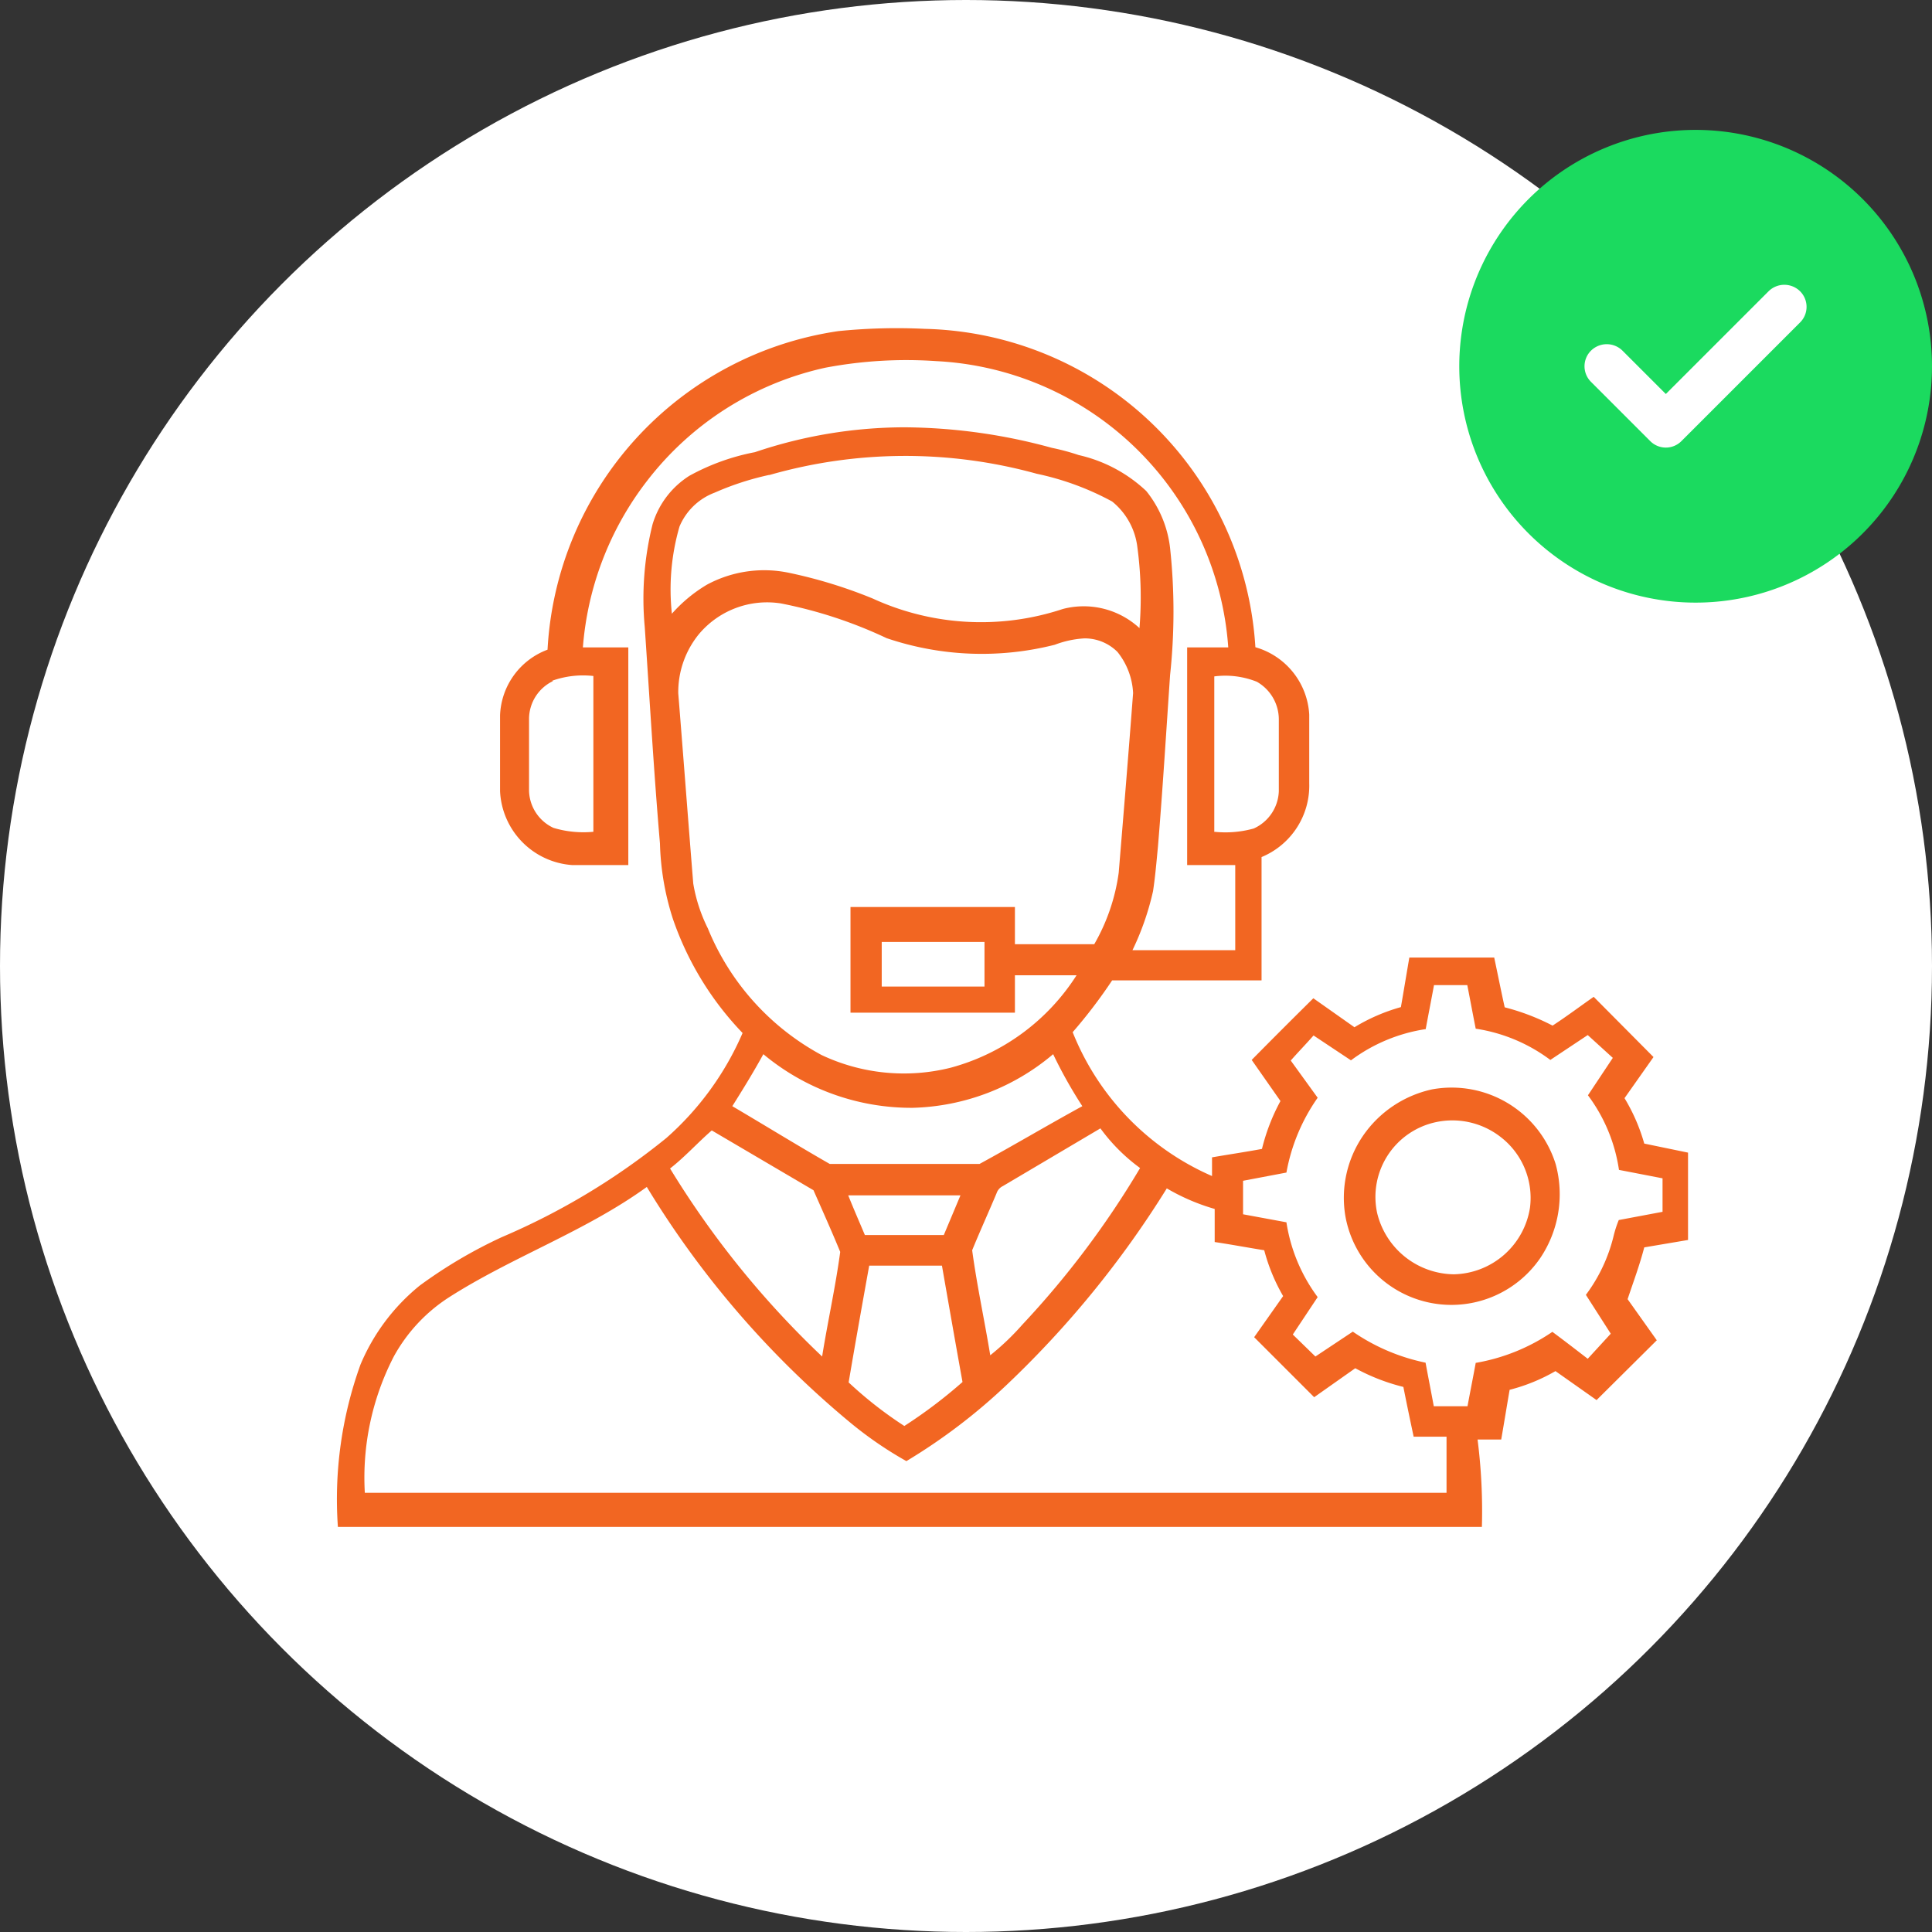 <svg xmlns="http://www.w3.org/2000/svg" viewBox="0 0 94 94"><rect x="0" y="0" width="94" height="94" fill="#333333" stroke="none"/><defs><style>.cls-1{fill:#fff;}.cls-2{fill:#1bda5f;}.cls-3{fill:#f26622;}</style></defs><g id="Layer_2" data-name="Layer 2"><g id="Layer_1-2" data-name="Layer 1"><circle class="cls-1" cx="47" cy="47" r="47"></circle><circle class="cls-1" cx="82.96" cy="17.57" r="7.11"></circle><path class="cls-2" d="M82.49,29.32A11.5,11.5,0,1,0,71,17.82,11.5,11.5,0,0,0,82.49,29.32Zm5.07-13.61-5.75,5.75a1.07,1.07,0,0,1-1.52,0l-2.88-2.88a1.07,1.07,0,0,1,0-1.52,1.09,1.09,0,0,1,1.53,0l2.11,2.11,5-5a1.09,1.09,0,0,1,1.53,0,1.07,1.07,0,0,1,0,1.52Z"></path><g id="_f78802ff" data-name="#f78802ff"><path class="cls-3" d="M40.79,16.11A28.23,28.23,0,0,1,45,16,16.5,16.5,0,0,1,61.08,31.49a3.62,3.62,0,0,1,2.62,3.28c0,1.11,0,2.22,0,3.34a3.76,3.76,0,0,1-2.32,3.59v6H54.11a24.63,24.63,0,0,1-1.92,2.52,12.81,12.81,0,0,0,6.78,7v-.91c.81-.14,1.62-.26,2.43-.41a9.7,9.7,0,0,1,.9-2.33l-1.4-2q1.5-1.52,3-3l2,1.41A9,9,0,0,1,68.16,49c.14-.8.27-1.6.41-2.41,1.37,0,2.75,0,4.13,0,.17.8.33,1.61.51,2.42a11,11,0,0,1,2.33.89c.69-.45,1.34-.94,2-1.4l2.91,2.93-1.41,2A9,9,0,0,1,80,55.64l2.13.44v4.25L80,60.69c-.22.85-.53,1.68-.81,2.52l1.42,2-2.93,2.91-2-1.41a8.8,8.8,0,0,1-2.23.91c-.14.81-.27,1.62-.41,2.42H71.89a27.45,27.45,0,0,1,.21,4.25H16.44a19.26,19.26,0,0,1,1.1-7.9,9.85,9.85,0,0,1,2.88-3.84,23.14,23.14,0,0,1,4-2.36,33.54,33.54,0,0,0,8-4.82,14.43,14.43,0,0,0,3.71-5.11,15.07,15.07,0,0,1-3.39-5.55,13,13,0,0,1-.63-3.67c-.3-3.5-.5-7-.74-10.53a14.93,14.93,0,0,1,.38-5,4.23,4.23,0,0,1,1.79-2.36A10.8,10.8,0,0,1,36.73,22,22.81,22.81,0,0,1,44,20.79a27.61,27.61,0,0,1,7.18,1,10.78,10.78,0,0,1,1.3.35,7.06,7.06,0,0,1,3.29,1.75,5.39,5.39,0,0,1,1.16,2.78,28.93,28.93,0,0,1,0,6.17c-.19,2.78-.36,5.56-.59,8.34-.07.73-.13,1.45-.24,2.18a13.24,13.24,0,0,1-1,2.87h5V42.09H57.76V31.5h2A15,15,0,0,0,45.55,17.57a21.17,21.17,0,0,0-5.39.32,15,15,0,0,0-8.68,5.51,15.15,15.15,0,0,0-3.12,8.1h2.21V42.09c-.91,0-1.81,0-2.72,0a3.78,3.78,0,0,1-3.52-3.59c0-1.23,0-2.46,0-3.7a3.55,3.55,0,0,1,2.31-3.19A16.57,16.57,0,0,1,40.79,16.11m-3.38,7a13.8,13.8,0,0,0-2.64.86,3,3,0,0,0-1.71,1.65,11,11,0,0,0-.37,4.24,7.18,7.18,0,0,1,1.7-1.41,5.87,5.87,0,0,1,4-.58,23.33,23.33,0,0,1,4.07,1.25,12.64,12.64,0,0,0,9.25.51,4,4,0,0,1,3.73.93,18.33,18.33,0,0,0-.1-3.92,3.37,3.37,0,0,0-1.23-2.24,13.48,13.48,0,0,0-3.67-1.35,24,24,0,0,0-13,.06M34,30.86a4.46,4.46,0,0,0-1,2.87c.25,3.09.48,6.17.73,9.26a7.74,7.74,0,0,0,.71,2.18,12.27,12.27,0,0,0,5.53,6.16,9.38,9.38,0,0,0,6.28.62,10.51,10.51,0,0,0,6.13-4.5h-3v1.82h-8V44.13h8v1.81c1.29,0,2.57,0,3.86,0a9.54,9.54,0,0,0,1.19-3.48c.24-2.91.48-5.83.7-8.74a3.46,3.46,0,0,0-.76-2,2.25,2.25,0,0,0-1.61-.66,4.82,4.82,0,0,0-1.44.31,14.43,14.43,0,0,1-8.18-.32A21.87,21.87,0,0,0,38,29.36a4.33,4.33,0,0,0-4,1.5m-7.1,2.28A2.05,2.05,0,0,0,25.74,35c0,1.16,0,2.31,0,3.47a2.05,2.05,0,0,0,1.19,1.81,5.08,5.08,0,0,0,1.94.19c0-2.53,0-5.05,0-7.58a4.47,4.47,0,0,0-2,.23m32.22,7.35A5.12,5.12,0,0,0,61,40.31a2.07,2.07,0,0,0,1.22-1.82c0-1.15,0-2.31,0-3.47a2.11,2.11,0,0,0-1.07-1.85,4.14,4.14,0,0,0-2.07-.26c0,2.53,0,5.05,0,7.58M42.9,45.83V48h5V45.83h-5m26.47,4.24a8.1,8.1,0,0,0-3.64,1.52l-1.82-1.21c-.36.41-.75.81-1.11,1.22l1.31,1.81a9.15,9.15,0,0,0-1.52,3.64l-2.11.4v1.63l2.11.39a8.17,8.17,0,0,0,1.52,3.64L62.9,64.93,64,66l1.82-1.21a9.69,9.69,0,0,0,3.54,1.51c.13.71.27,1.41.4,2.12H71.4c.13-.7.27-1.4.4-2.11a9.43,9.43,0,0,0,3.73-1.51c.58.43,1.15.87,1.72,1.31l1.12-1.22L77.16,63a7.89,7.89,0,0,0,1.35-2.87,5.32,5.32,0,0,1,.25-.77l2.13-.4c0-.55,0-1.09,0-1.63l-2.12-.41a8,8,0,0,0-1.51-3.63l1.21-1.82-1.22-1.11-1.82,1.21a8.06,8.06,0,0,0-3.63-1.52c-.14-.7-.27-1.41-.41-2.12H69.77c-.13.71-.27,1.42-.4,2.12M37.14,51.29c-.47.86-1,1.72-1.51,2.53,1.58.93,3.15,1.9,4.74,2.81q3.65,0,7.29,0c1.67-.91,3.3-1.88,5-2.81a22.42,22.42,0,0,1-1.42-2.53A11,11,0,0,1,44.4,53.9a11.25,11.25,0,0,1-7.26-2.61M32.6,56.85A44.56,44.56,0,0,0,40,66c.27-1.69.65-3.38.88-5.09-.41-1-.86-2-1.3-3L34.63,55c-.69.6-1.3,1.28-2,1.83m16.16.88a.59.59,0,0,0-.3.34c-.39.93-.81,1.85-1.19,2.78.23,1.71.6,3.4.88,5.11a12.37,12.37,0,0,0,1.57-1.5,43.79,43.79,0,0,0,5.72-7.61,8.83,8.83,0,0,1-1.93-1.93l-4.75,2.81M49,67.36a28.18,28.18,0,0,1-4.9,3.73,18.49,18.49,0,0,1-2.81-1.94,45.61,45.61,0,0,1-9.82-11.4c-3,2.17-6.53,3.39-9.64,5.38A8,8,0,0,0,19.16,66a12.86,12.86,0,0,0-1.41,6.63q26.31,0,52.63,0c0-.91,0-1.82,0-2.73h-1.6c-.17-.8-.34-1.61-.5-2.42a9.8,9.8,0,0,1-2.34-.91l-2,1.41c-1-1-2-2-2.92-2.92l1.41-2a9,9,0,0,1-.92-2.23c-.81-.13-1.61-.28-2.41-.4,0-.54,0-1.07,0-1.61a10.11,10.11,0,0,1-2.33-1A48.08,48.08,0,0,1,49,67.36m-7.73-9.2c.26.65.54,1.29.81,1.93h3.84l.81-1.93H41.29m1,3.42c-.34,1.89-.68,3.79-1,5.68A19.36,19.36,0,0,0,44,69.38a23.61,23.61,0,0,0,2.83-2.14c-.34-1.88-.67-3.77-1-5.66Z"></path><path class="cls-3" d="M69.69,53a5.3,5.3,0,0,1,6,3.64,5.56,5.56,0,0,1-.73,4.54,5.24,5.24,0,0,1-9.5-2,5.35,5.35,0,0,1,.85-3.91A5.49,5.49,0,0,1,69.69,53m.16,1.6A3.72,3.72,0,0,0,67,59a3.89,3.89,0,0,0,3.73,3,3.83,3.83,0,0,0,3.71-3.24A3.74,3.74,0,0,0,73,55.31,3.82,3.82,0,0,0,69.85,54.6Z"></path></g></g></g></svg>